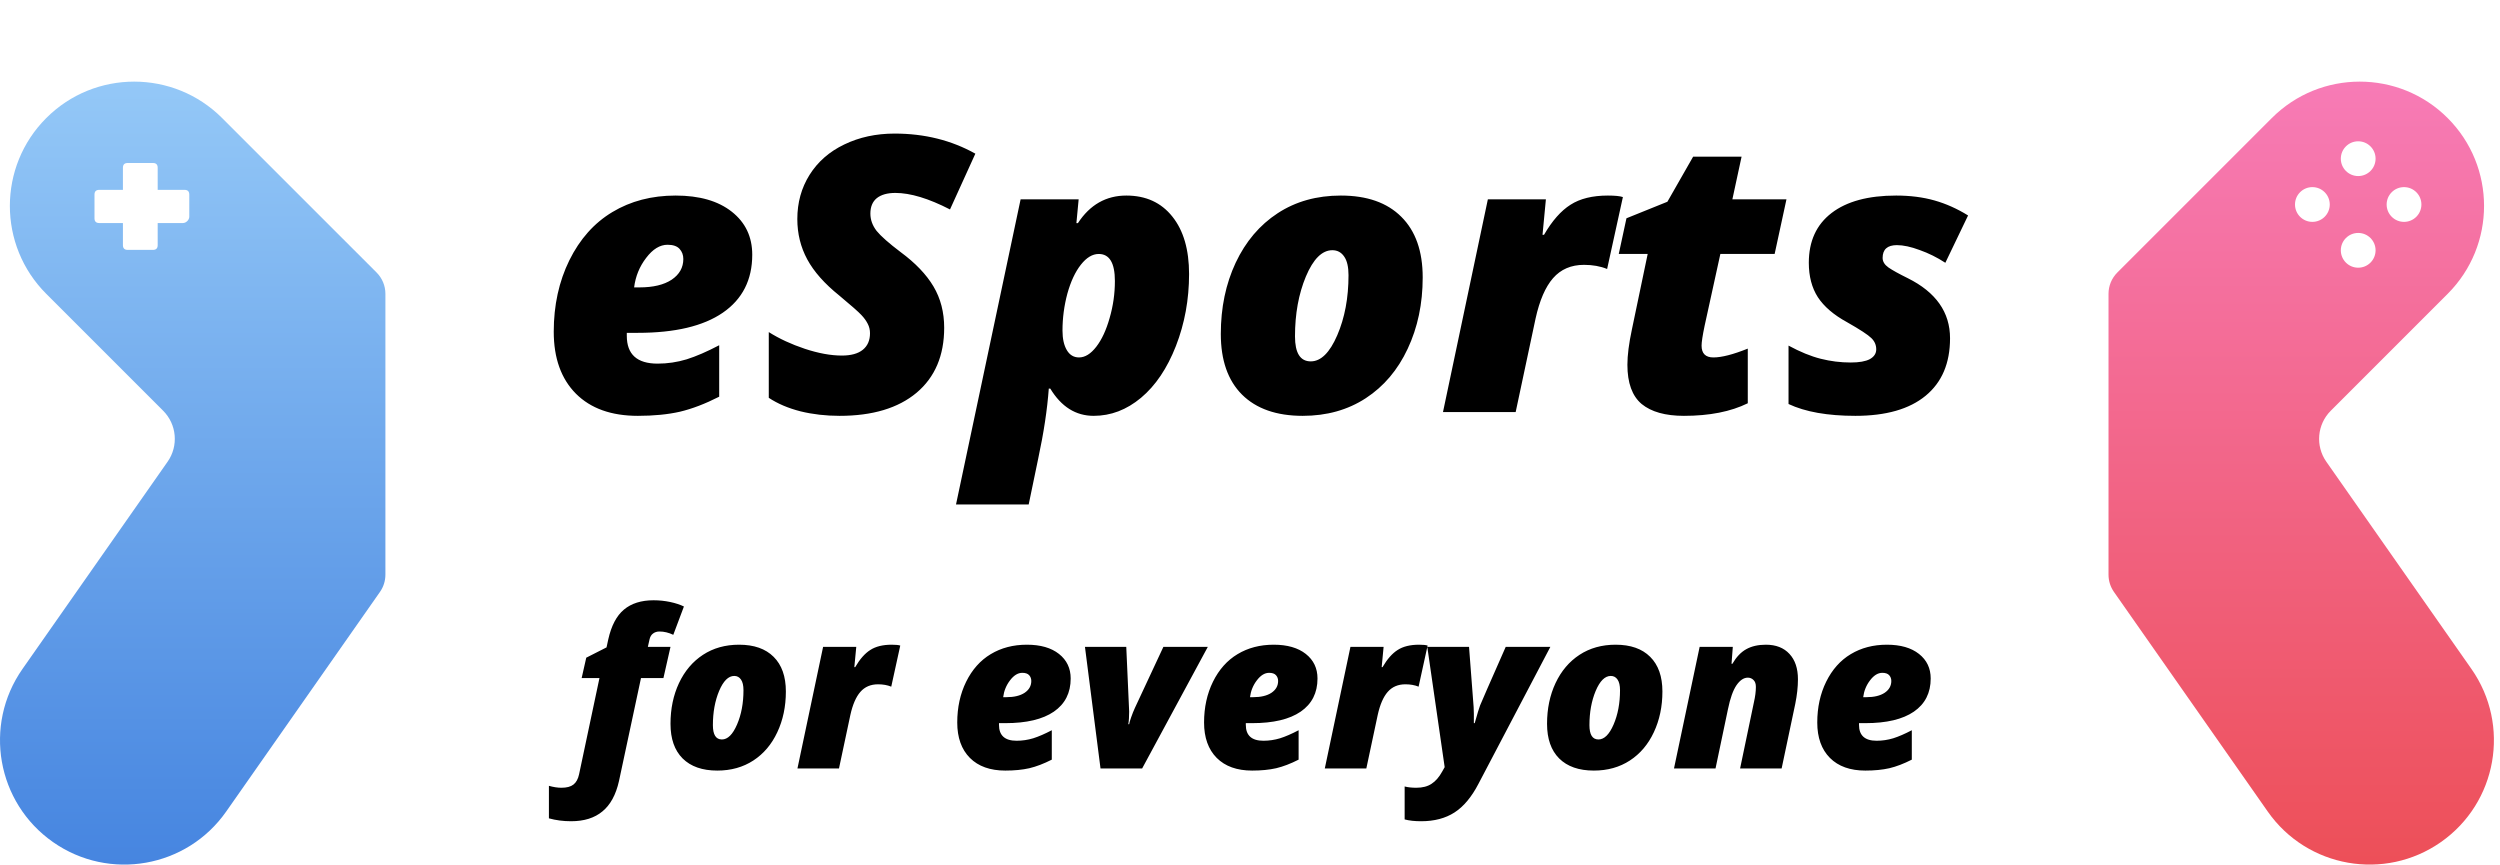 <svg width="364" height="126" viewBox="0 0 364 126" fill="none" xmlns="http://www.w3.org/2000/svg">
<path d="M92.875 60.547C89.01 60.547 86.003 59.471 83.852 57.32C81.701 55.151 80.625 52.143 80.625 48.297C80.625 44.45 81.382 40.987 82.894 37.906C84.426 34.807 86.513 32.465 89.156 30.879C91.818 29.275 94.889 28.473 98.371 28.473C101.835 28.473 104.56 29.256 106.547 30.824C108.534 32.392 109.527 34.479 109.527 37.086C109.527 40.75 108.096 43.566 105.234 45.535C102.391 47.486 98.271 48.461 92.875 48.461H91.262V48.898C91.262 51.596 92.757 52.945 95.746 52.945C97.186 52.945 98.599 52.736 99.984 52.316C101.37 51.879 102.947 51.195 104.715 50.266V57.758C102.673 58.797 100.768 59.526 99 59.945C97.232 60.346 95.19 60.547 92.875 60.547ZM97.195 35.637C96.083 35.637 95.044 36.275 94.078 37.551C93.112 38.809 92.529 40.24 92.328 41.844H93.121C95.108 41.844 96.667 41.47 97.797 40.723C98.927 39.957 99.492 38.954 99.492 37.715C99.492 37.132 99.31 36.639 98.945 36.238C98.581 35.837 97.997 35.637 97.195 35.637ZM137.473 47.723C137.473 51.77 136.133 54.923 133.453 57.184C130.773 59.426 127.036 60.547 122.242 60.547C120.237 60.547 118.341 60.328 116.555 59.891C114.768 59.435 113.228 58.779 111.934 57.922V48.352C113.465 49.318 115.215 50.129 117.184 50.785C119.171 51.441 120.966 51.77 122.57 51.77C123.919 51.77 124.94 51.487 125.633 50.922C126.326 50.357 126.672 49.555 126.672 48.516C126.672 48.023 126.562 47.568 126.344 47.148C126.125 46.711 125.815 46.283 125.414 45.863C125.013 45.426 123.938 44.478 122.188 43.02C120.055 41.306 118.505 39.556 117.539 37.77C116.573 35.983 116.09 34.023 116.09 31.891C116.09 29.503 116.682 27.361 117.867 25.465C119.07 23.551 120.757 22.074 122.926 21.035C125.113 19.978 127.556 19.449 130.254 19.449C134.611 19.449 138.53 20.424 142.012 22.375L138.32 30.496C135.203 28.892 132.551 28.09 130.363 28.09C129.197 28.09 128.294 28.345 127.656 28.855C127.036 29.366 126.727 30.113 126.727 31.098C126.727 31.991 127.027 32.829 127.629 33.613C128.249 34.379 129.415 35.409 131.129 36.703C133.28 38.289 134.875 39.957 135.914 41.707C136.953 43.457 137.473 45.462 137.473 47.723ZM159.238 60.547C156.632 60.547 154.526 59.225 152.922 56.582H152.703C152.484 59.608 151.974 62.99 151.172 66.727L149.777 73.453H139.195L148.602 29.02H157.051L156.723 32.492H156.941C158.691 29.812 161.043 28.473 163.996 28.473C166.84 28.473 169.073 29.494 170.695 31.535C172.318 33.559 173.129 36.348 173.129 39.902C173.129 43.603 172.491 47.094 171.215 50.375C169.939 53.638 168.243 56.154 166.129 57.922C164.033 59.672 161.736 60.547 159.238 60.547ZM159.977 36.977C159.065 36.977 158.199 37.496 157.379 38.535C156.559 39.574 155.902 40.978 155.41 42.746C154.936 44.514 154.699 46.31 154.699 48.133C154.699 49.318 154.909 50.266 155.328 50.977C155.747 51.688 156.34 52.043 157.105 52.043C157.98 52.043 158.819 51.523 159.621 50.484C160.423 49.445 161.07 48.051 161.562 46.301C162.073 44.551 162.328 42.755 162.328 40.914C162.328 38.289 161.544 36.977 159.977 36.977ZM189.672 60.547C185.862 60.547 182.918 59.517 180.84 57.457C178.78 55.397 177.75 52.453 177.75 48.625C177.75 44.797 178.47 41.342 179.91 38.262C181.368 35.163 183.41 32.757 186.035 31.043C188.66 29.329 191.723 28.473 195.223 28.473C199.033 28.473 201.967 29.503 204.027 31.562C206.105 33.622 207.145 36.566 207.145 40.395C207.145 44.223 206.415 47.686 204.957 50.785C203.517 53.866 201.484 56.263 198.859 57.977C196.234 59.69 193.172 60.547 189.672 60.547ZM193.992 36.43C192.497 36.43 191.212 37.706 190.137 40.258C189.079 42.792 188.551 45.699 188.551 48.98C188.551 51.405 189.316 52.617 190.848 52.617C192.324 52.617 193.609 51.35 194.703 48.816C195.797 46.283 196.344 43.366 196.344 40.066C196.344 38.863 196.134 37.961 195.715 37.359C195.296 36.74 194.721 36.43 193.992 36.43ZM234.105 28.473C235.126 28.473 235.855 28.546 236.293 28.691L233.996 39.164C233.012 38.763 231.891 38.562 230.633 38.562C228.755 38.562 227.251 39.21 226.121 40.504C225.009 41.78 224.161 43.74 223.578 46.383L220.68 60H210.098L216.633 29.02H225.082L224.59 34.188H224.809C225.993 32.146 227.279 30.688 228.664 29.812C230.049 28.919 231.863 28.473 234.105 28.473ZM249.473 52.043C250.676 52.043 252.344 51.615 254.477 50.758V58.715C251.997 59.936 248.898 60.547 245.18 60.547C242.482 60.547 240.431 59.973 239.027 58.824C237.642 57.658 236.949 55.753 236.949 53.109C236.949 51.724 237.168 50.01 237.605 47.969L239.902 36.977H235.691L236.812 31.781L242.773 29.375L246.52 22.812H253.574L252.234 29.02H260.109L258.387 36.977H250.484L248.188 47.449C247.896 48.853 247.75 49.81 247.75 50.32C247.75 51.469 248.324 52.043 249.473 52.043ZM283.926 49.254C283.926 52.882 282.741 55.671 280.371 57.621C278.001 59.572 274.592 60.547 270.145 60.547C266.098 60.547 262.853 59.973 260.41 58.824V50.32C262.087 51.232 263.646 51.87 265.086 52.234C266.526 52.599 267.984 52.781 269.461 52.781C270.701 52.781 271.63 52.617 272.25 52.289C272.87 51.943 273.18 51.469 273.18 50.867C273.18 50.229 272.943 49.682 272.469 49.227C271.995 48.753 270.81 47.978 268.914 46.902C266.982 45.845 265.569 44.633 264.676 43.266C263.801 41.898 263.363 40.23 263.363 38.262C263.363 35.126 264.466 32.711 266.672 31.016C268.878 29.32 272.013 28.473 276.078 28.473C278.12 28.473 279.979 28.71 281.656 29.184C283.333 29.658 284.965 30.387 286.551 31.371L283.242 38.262C282.039 37.478 280.79 36.858 279.496 36.402C278.22 35.928 277.117 35.691 276.188 35.691C274.802 35.691 274.109 36.311 274.109 37.551C274.109 38.079 274.392 38.544 274.957 38.945C275.54 39.346 276.479 39.866 277.773 40.504C281.875 42.546 283.926 45.462 283.926 49.254Z" fill="black"/>
<path d="M83.156 119.572C82.01 119.572 80.932 119.431 79.922 119.15V114.416C80.578 114.603 81.188 114.697 81.75 114.697C82.521 114.697 83.104 114.541 83.5 114.228C83.896 113.916 84.167 113.421 84.312 112.744L87.281 98.728H84.688L85.359 95.76L88.312 94.26L88.562 93.103C89.01 91.103 89.771 89.655 90.844 88.76C91.927 87.853 93.365 87.4 95.156 87.4C95.99 87.4 96.797 87.484 97.578 87.65C98.359 87.817 99.026 88.036 99.578 88.306L98.031 92.431C97.365 92.109 96.693 91.947 96.016 91.947C95.651 91.947 95.338 92.046 95.078 92.244C94.828 92.431 94.662 92.707 94.578 93.072L94.328 94.181H97.625L96.594 98.728H93.328L90.125 113.713C89.677 115.713 88.875 117.187 87.719 118.135C86.573 119.093 85.052 119.572 83.156 119.572ZM104.438 112.197C102.26 112.197 100.578 111.608 99.391 110.431C98.213 109.254 97.625 107.572 97.625 105.385C97.625 103.197 98.037 101.223 98.859 99.463C99.693 97.692 100.859 96.317 102.359 95.338C103.859 94.359 105.609 93.869 107.609 93.869C109.786 93.869 111.464 94.457 112.641 95.635C113.828 96.812 114.422 98.494 114.422 100.681C114.422 102.869 114.005 104.848 113.172 106.619C112.349 108.379 111.188 109.749 109.688 110.728C108.188 111.707 106.438 112.197 104.438 112.197ZM106.906 98.416C106.052 98.416 105.318 99.145 104.703 100.603C104.099 102.051 103.797 103.713 103.797 105.588C103.797 106.973 104.234 107.666 105.109 107.666C105.953 107.666 106.688 106.942 107.312 105.494C107.938 104.046 108.25 102.379 108.25 100.494C108.25 99.806 108.13 99.291 107.891 98.947C107.651 98.593 107.323 98.416 106.906 98.416ZM129.828 93.869C130.411 93.869 130.828 93.911 131.078 93.994L129.766 99.978C129.203 99.749 128.562 99.635 127.844 99.635C126.771 99.635 125.911 100.004 125.266 100.744C124.63 101.473 124.146 102.593 123.812 104.103L122.156 111.885H116.109L119.844 94.181H124.672L124.391 97.135H124.516C125.193 95.968 125.927 95.135 126.719 94.635C127.51 94.124 128.547 93.869 129.828 93.869ZM146.375 112.197C144.167 112.197 142.448 111.582 141.219 110.353C139.99 109.114 139.375 107.395 139.375 105.197C139.375 102.999 139.807 101.02 140.672 99.26C141.547 97.489 142.74 96.15 144.25 95.244C145.771 94.327 147.526 93.869 149.516 93.869C151.495 93.869 153.052 94.317 154.188 95.213C155.323 96.109 155.891 97.301 155.891 98.791C155.891 100.885 155.073 102.494 153.438 103.619C151.812 104.733 149.458 105.291 146.375 105.291H145.453V105.541C145.453 107.082 146.307 107.853 148.016 107.853C148.839 107.853 149.646 107.733 150.438 107.494C151.229 107.244 152.13 106.853 153.141 106.322V110.603C151.974 111.197 150.885 111.614 149.875 111.853C148.865 112.082 147.698 112.197 146.375 112.197ZM148.844 97.963C148.208 97.963 147.615 98.327 147.062 99.056C146.51 99.775 146.177 100.593 146.062 101.51H146.516C147.651 101.51 148.542 101.296 149.188 100.869C149.833 100.431 150.156 99.859 150.156 99.15C150.156 98.817 150.052 98.536 149.844 98.306C149.635 98.077 149.302 97.963 148.844 97.963ZM160.234 111.885L157.969 94.181H163.984L164.406 103.603C164.406 104.364 164.365 104.978 164.281 105.447H164.406C164.417 105.301 164.51 104.973 164.688 104.463C164.865 103.952 165.052 103.483 165.25 103.056C165.448 102.629 166.828 99.671 169.391 94.181H175.859L166.297 111.885H160.234ZM182.312 112.197C180.104 112.197 178.385 111.582 177.156 110.353C175.927 109.114 175.312 107.395 175.312 105.197C175.312 102.999 175.745 101.02 176.609 99.26C177.484 97.489 178.677 96.15 180.188 95.244C181.708 94.327 183.464 93.869 185.453 93.869C187.432 93.869 188.99 94.317 190.125 95.213C191.26 96.109 191.828 97.301 191.828 98.791C191.828 100.885 191.01 102.494 189.375 103.619C187.75 104.733 185.396 105.291 182.312 105.291H181.391V105.541C181.391 107.082 182.245 107.853 183.953 107.853C184.776 107.853 185.583 107.733 186.375 107.494C187.167 107.244 188.068 106.853 189.078 106.322V110.603C187.911 111.197 186.823 111.614 185.812 111.853C184.802 112.082 183.635 112.197 182.312 112.197ZM184.781 97.963C184.146 97.963 183.552 98.327 183 99.056C182.448 99.775 182.115 100.593 182 101.51H182.453C183.589 101.51 184.479 101.296 185.125 100.869C185.771 100.431 186.094 99.859 186.094 99.15C186.094 98.817 185.99 98.536 185.781 98.306C185.573 98.077 185.24 97.963 184.781 97.963ZM206.609 93.869C207.193 93.869 207.609 93.911 207.859 93.994L206.547 99.978C205.984 99.749 205.344 99.635 204.625 99.635C203.552 99.635 202.693 100.004 202.047 100.744C201.411 101.473 200.927 102.593 200.594 104.103L198.938 111.885H192.891L196.625 94.181H201.453L201.172 97.135H201.297C201.974 95.968 202.708 95.135 203.5 94.635C204.292 94.124 205.328 93.869 206.609 93.869ZM207.812 94.181H213.891L214.562 102.963L214.594 103.931V105.291H214.719C215.104 103.916 215.365 103.056 215.5 102.713C215.635 102.358 216.88 99.515 219.234 94.181H225.734L215.266 114.119C214.266 116.046 213.104 117.437 211.781 118.291C210.458 119.145 208.839 119.572 206.922 119.572C205.964 119.572 205.161 119.483 204.516 119.306V114.51C204.995 114.635 205.562 114.697 206.219 114.697C207.125 114.697 207.865 114.504 208.438 114.119C209.021 113.744 209.536 113.15 209.984 112.338L210.344 111.697L207.812 94.181ZM232.062 112.197C229.885 112.197 228.203 111.608 227.016 110.431C225.839 109.254 225.25 107.572 225.25 105.385C225.25 103.197 225.661 101.223 226.484 99.463C227.318 97.692 228.484 96.317 229.984 95.338C231.484 94.359 233.234 93.869 235.234 93.869C237.411 93.869 239.089 94.457 240.266 95.635C241.453 96.812 242.047 98.494 242.047 100.681C242.047 102.869 241.63 104.848 240.797 106.619C239.974 108.379 238.812 109.749 237.312 110.728C235.812 111.707 234.062 112.197 232.062 112.197ZM234.531 98.416C233.677 98.416 232.943 99.145 232.328 100.603C231.724 102.051 231.422 103.713 231.422 105.588C231.422 106.973 231.859 107.666 232.734 107.666C233.578 107.666 234.312 106.942 234.938 105.494C235.562 104.046 235.875 102.379 235.875 100.494C235.875 99.806 235.755 99.291 235.516 98.947C235.276 98.593 234.948 98.416 234.531 98.416ZM255.656 100.01C255.656 99.562 255.542 99.228 255.312 99.01C255.083 98.78 254.807 98.666 254.484 98.666C253.891 98.666 253.339 99.036 252.828 99.775C252.328 100.515 251.917 101.671 251.594 103.244L249.781 111.885H243.734L247.469 94.181H252.297L252.109 96.65H252.234C252.807 95.661 253.479 94.952 254.25 94.525C255.031 94.088 255.984 93.869 257.109 93.869C258.578 93.869 259.724 94.317 260.547 95.213C261.37 96.098 261.781 97.327 261.781 98.9C261.781 100.004 261.651 101.197 261.391 102.478L259.406 111.885H253.359L255.375 102.228C255.562 101.416 255.656 100.676 255.656 100.01ZM271.594 112.197C269.385 112.197 267.667 111.582 266.438 110.353C265.208 109.114 264.594 107.395 264.594 105.197C264.594 102.999 265.026 101.02 265.891 99.26C266.766 97.489 267.958 96.15 269.469 95.244C270.99 94.327 272.745 93.869 274.734 93.869C276.714 93.869 278.271 94.317 279.406 95.213C280.542 96.109 281.109 97.301 281.109 98.791C281.109 100.885 280.292 102.494 278.656 103.619C277.031 104.733 274.677 105.291 271.594 105.291H270.672V105.541C270.672 107.082 271.526 107.853 273.234 107.853C274.057 107.853 274.865 107.733 275.656 107.494C276.448 107.244 277.349 106.853 278.359 106.322V110.603C277.193 111.197 276.104 111.614 275.094 111.853C274.083 112.082 272.917 112.197 271.594 112.197ZM274.062 97.963C273.427 97.963 272.833 98.327 272.281 99.056C271.729 99.775 271.396 100.593 271.281 101.51H271.734C272.87 101.51 273.76 101.296 274.406 100.869C275.052 100.431 275.375 99.859 275.375 99.15C275.375 98.817 275.271 98.536 275.062 98.306C274.854 98.077 274.521 97.963 274.062 97.963Z" fill="black"/>
<path fill-rule="evenodd" clip-rule="evenodd" d="M56.115 42.777C56.115 41.616 55.654 40.503 54.833 39.681L32.337 17.186C25.268 10.117 13.807 10.117 6.738 17.186C-0.331 24.256 -0.331 35.717 6.738 42.786L23.756 59.804C25.744 61.792 26.017 64.92 24.405 67.222L3.275 97.399C-2.459 105.588 -0.469 116.875 7.72 122.609C15.91 128.344 27.197 126.353 32.931 118.164L55.323 86.185C55.839 85.449 56.115 84.572 56.115 83.674V42.777ZM22.269 36.384H18.588C18.128 36.384 17.898 36.154 17.898 35.694V32.474H14.448C13.988 32.474 13.758 32.244 13.758 31.784V28.334C13.758 27.873 13.988 27.643 14.448 27.643H17.898V24.422C17.898 23.962 18.128 23.732 18.588 23.732H22.269C22.729 23.732 22.959 23.962 22.959 24.422V27.643H26.87C27.33 27.643 27.56 27.873 27.56 28.334V31.554C27.56 32.014 27.1 32.474 26.64 32.474H22.959V35.694C22.959 36.154 22.729 36.384 22.269 36.384Z" fill="url(#paint0_linear)"/>
<path fill-rule="evenodd" clip-rule="evenodd" d="M307 42.777C307 41.616 307.461 40.503 308.282 39.681L330.778 17.186C337.847 10.117 349.308 10.117 356.377 17.186C363.446 24.256 363.446 35.717 356.377 42.786L339.359 59.804C337.371 61.792 337.098 64.92 338.71 67.222L359.84 97.399C365.574 105.588 363.584 116.875 355.395 122.609C347.205 128.344 335.918 126.353 330.184 118.164L307.792 86.185C307.276 85.449 307 84.572 307 83.674V42.777ZM336.682 32.305C338.08 32.305 339.213 31.172 339.213 29.775C339.213 28.377 338.08 27.244 336.682 27.244C335.285 27.244 334.152 28.377 334.152 29.775C334.152 31.172 335.285 32.305 336.682 32.305ZM352.556 29.775C352.556 31.172 351.423 32.305 350.025 32.305C348.627 32.305 347.495 31.172 347.495 29.775C347.495 28.377 348.627 27.244 350.025 27.244C351.423 27.244 352.556 28.377 352.556 29.775ZM343.354 25.634C344.751 25.634 345.884 24.501 345.884 23.104C345.884 21.706 344.751 20.573 343.354 20.573C341.956 20.573 340.823 21.706 340.823 23.104C340.823 24.501 341.956 25.634 343.354 25.634ZM345.884 36.446C345.884 37.844 344.751 38.977 343.354 38.977C341.956 38.977 340.823 37.844 340.823 36.446C340.823 35.049 341.956 33.916 343.354 33.916C344.751 33.916 345.884 35.049 345.884 36.446Z" fill="url(#paint1_linear)"/>
<defs>
<linearGradient id="paint0_linear" x1="28.058" y1="11.884" x2="28.058" y2="125.885" gradientUnits="userSpaceOnUse">
<stop stop-color="#94C8F7"/>
<stop offset="1" stop-color="#4685E0"/>
</linearGradient>
<linearGradient id="paint1_linear" x1="335.057" y1="11.884" x2="335.057" y2="125.885" gradientUnits="userSpaceOnUse">
<stop stop-color="#F77BB6"/>
<stop offset="1" stop-color="#ED4F58"/>
</linearGradient>
</defs>
</svg>
